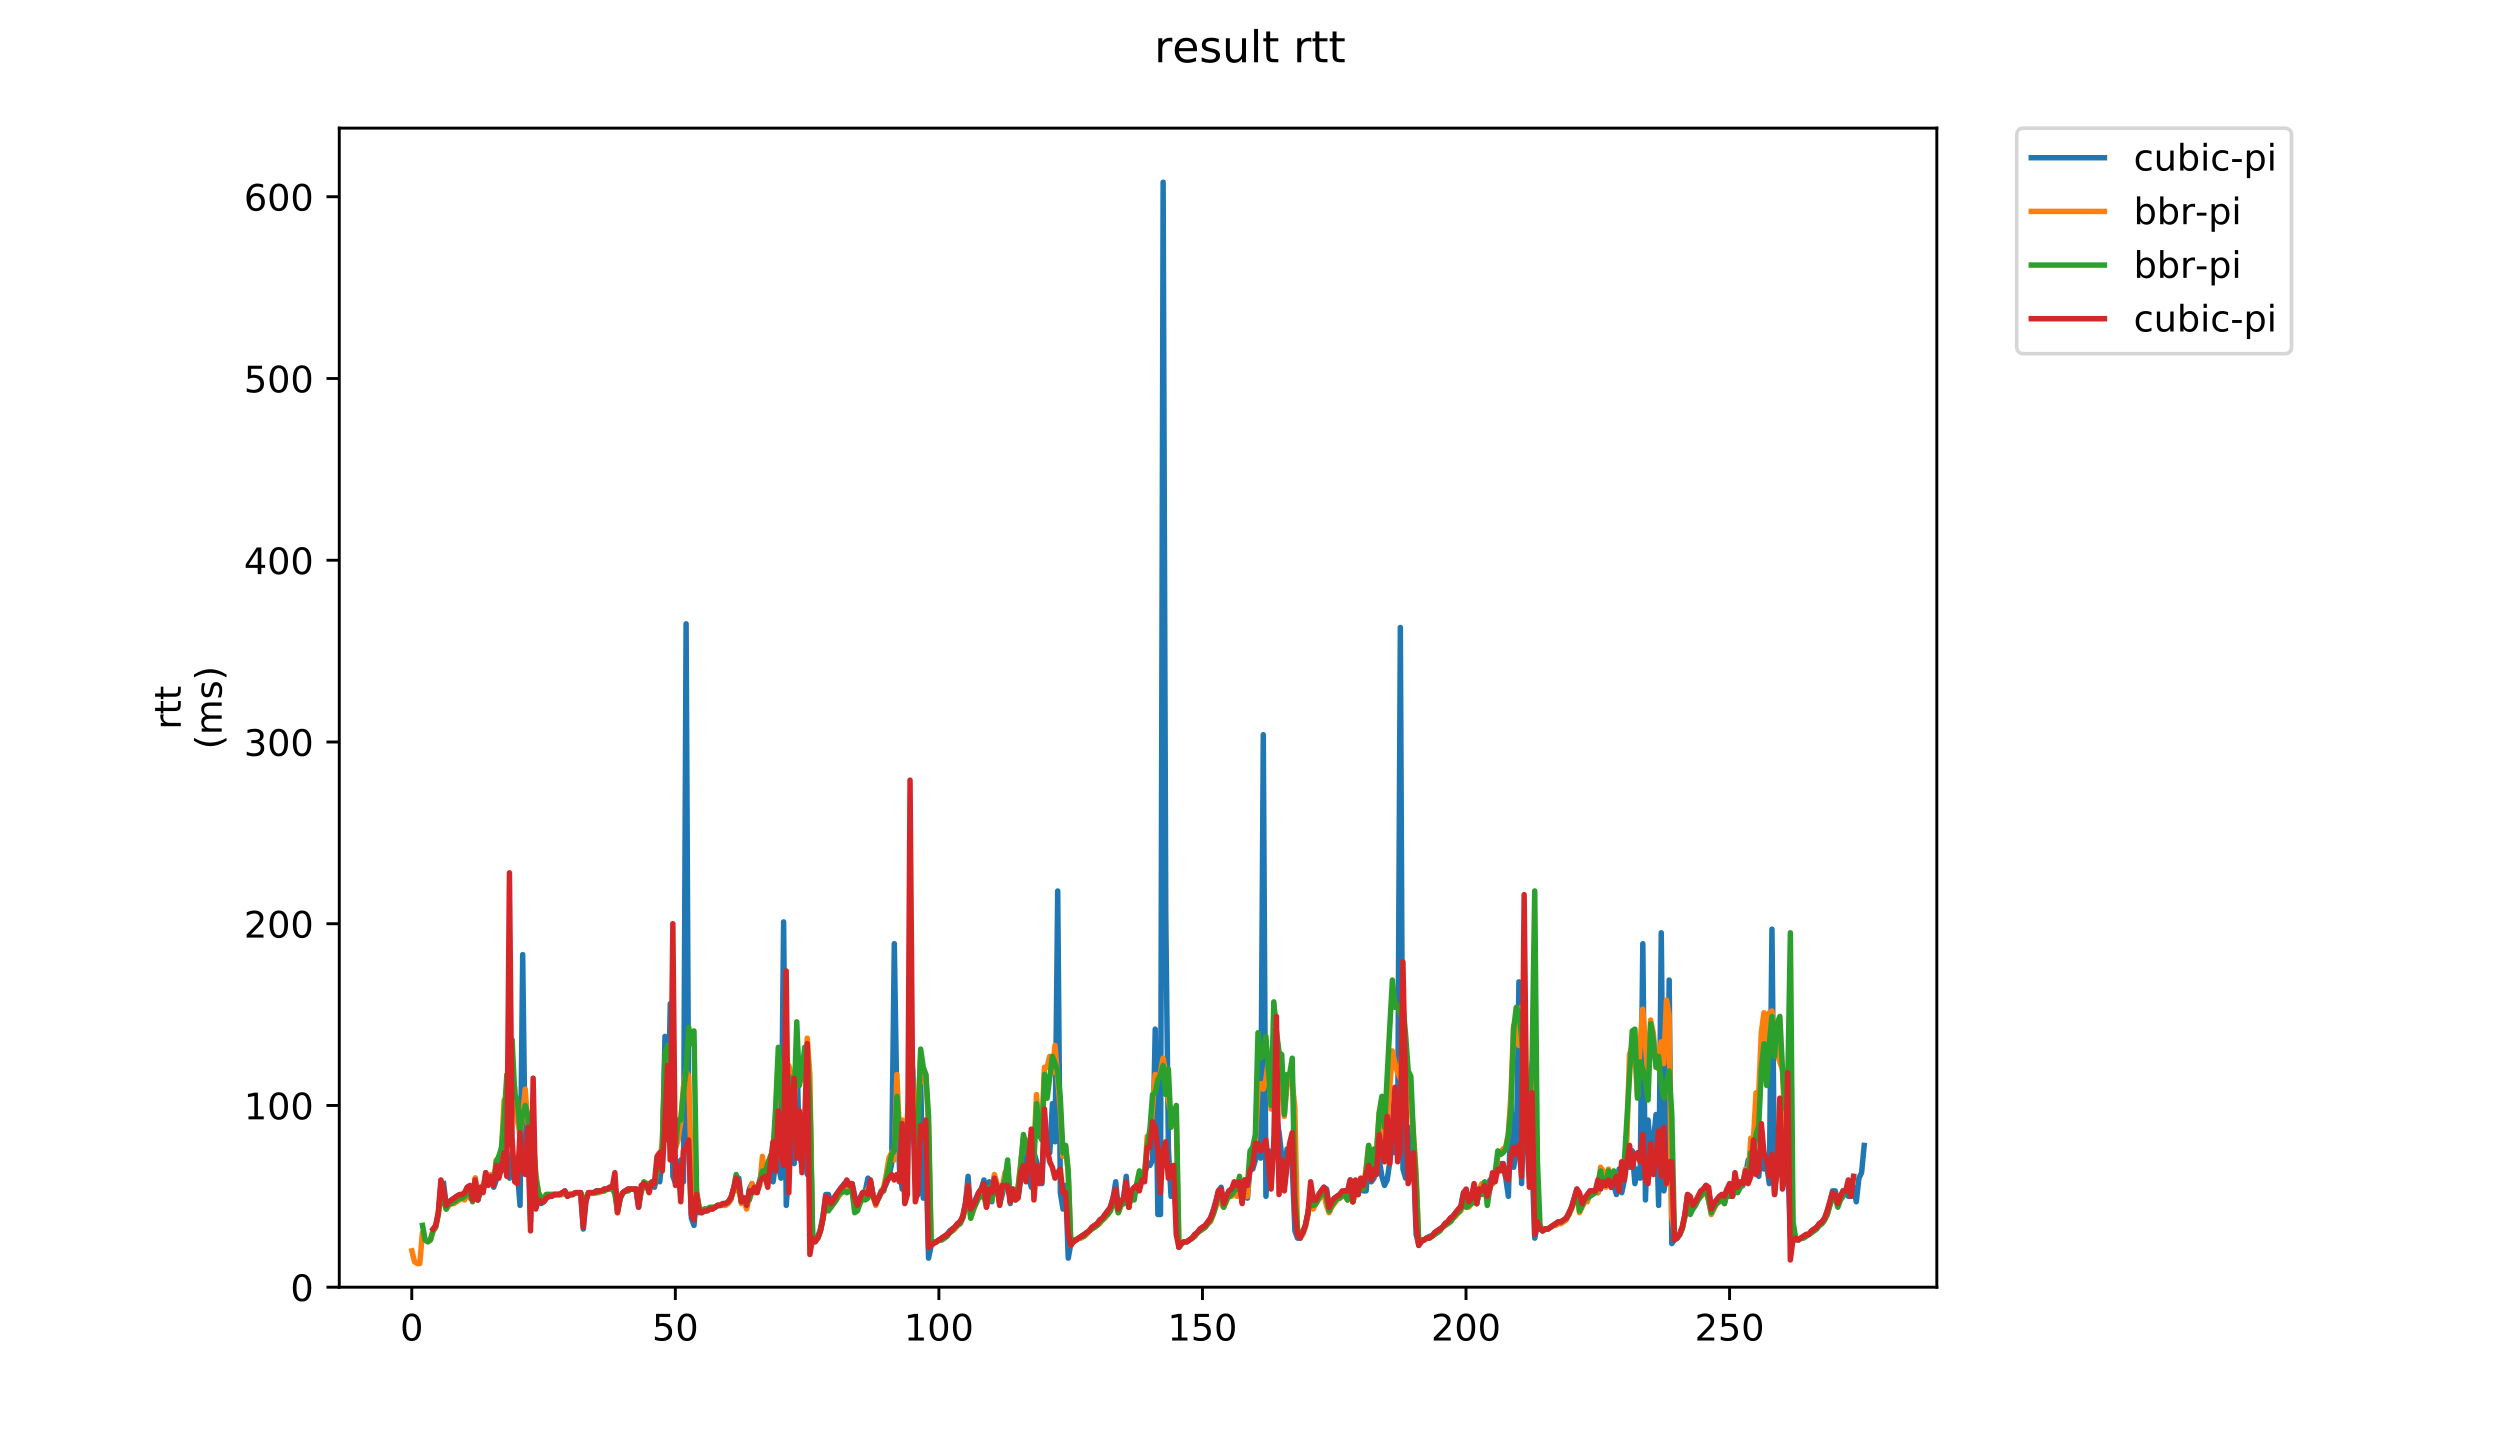 <?xml version="1.0" encoding="utf-8" standalone="no"?>
<!DOCTYPE svg PUBLIC "-//W3C//DTD SVG 1.1//EN"
  "http://www.w3.org/Graphics/SVG/1.1/DTD/svg11.dtd">
<!-- Created with matplotlib (https://matplotlib.org/) -->
<svg height="396pt" version="1.1" viewBox="0 0 684 396" width="684pt" xmlns="http://www.w3.org/2000/svg" xmlns:xlink="http://www.w3.org/1999/xlink">
 <defs>
  <style type="text/css">
*{stroke-linecap:butt;stroke-linejoin:round;}
  </style>
 </defs>
 <g id="figure_1">
  <g id="patch_1">
   <path d="M 0 396 
L 684 396 
L 684 0 
L 0 0 
z
" style="fill:#ffffff;"/>
  </g>
  <g id="axes_1">
   <g id="patch_2">
    <path d="M 92.824 352.174 
L 529.913 352.174 
L 529.913 35.062 
L 92.824 35.062 
z
" style="fill:#ffffff;"/>
   </g>
   <g id="matplotlib.axis_1">
    <g id="xtick_1">
     <g id="line2d_1">
      <defs>
       <path d="M 0 0 
L 0 3.5 
" id="ma70abae79d" style="stroke:#000000;stroke-width:0.8;"/>
      </defs>
      <g>
       <use style="stroke:#000000;stroke-width:0.8;" x="112.663" xlink:href="#ma70abae79d" y="352.174"/>
      </g>
     </g>
     <g id="text_1">
      <!-- 0 -->
      <defs>
       <path d="M 31.781 66.406 
Q 24.172 66.406 20.328 58.906 
Q 16.5 51.422 16.5 36.375 
Q 16.5 21.391 20.328 13.891 
Q 24.172 6.391 31.781 6.391 
Q 39.453 6.391 43.281 13.891 
Q 47.125 21.391 47.125 36.375 
Q 47.125 51.422 43.281 58.906 
Q 39.453 66.406 31.781 66.406 
z
M 31.781 74.219 
Q 44.047 74.219 50.516 64.516 
Q 56.984 54.828 56.984 36.375 
Q 56.984 17.969 50.516 8.266 
Q 44.047 -1.422 31.781 -1.422 
Q 19.531 -1.422 13.062 8.266 
Q 6.594 17.969 6.594 36.375 
Q 6.594 54.828 13.062 64.516 
Q 19.531 74.219 31.781 74.219 
z
" id="DejaVuSans-48"/>
      </defs>
      <g transform="translate(109.481 366.773)scale(0.1 -0.1)">
       <use xlink:href="#DejaVuSans-48"/>
      </g>
     </g>
    </g>
    <g id="xtick_2">
     <g id="line2d_2">
      <g>
       <use style="stroke:#000000;stroke-width:0.8;" x="184.773" xlink:href="#ma70abae79d" y="352.174"/>
      </g>
     </g>
     <g id="text_2">
      <!-- 50 -->
      <defs>
       <path d="M 10.797 72.906 
L 49.516 72.906 
L 49.516 64.594 
L 19.828 64.594 
L 19.828 46.734 
Q 21.969 47.469 24.109 47.828 
Q 26.266 48.188 28.422 48.188 
Q 40.625 48.188 47.75 41.5 
Q 54.891 34.812 54.891 23.391 
Q 54.891 11.625 47.562 5.094 
Q 40.234 -1.422 26.906 -1.422 
Q 22.312 -1.422 17.547 -0.641 
Q 12.797 0.141 7.719 1.703 
L 7.719 11.625 
Q 12.109 9.234 16.797 8.062 
Q 21.484 6.891 26.703 6.891 
Q 35.156 6.891 40.078 11.328 
Q 45.016 15.766 45.016 23.391 
Q 45.016 31 40.078 35.438 
Q 35.156 39.891 26.703 39.891 
Q 22.75 39.891 18.812 39.016 
Q 14.891 38.141 10.797 36.281 
z
" id="DejaVuSans-53"/>
      </defs>
      <g transform="translate(178.41 366.773)scale(0.1 -0.1)">
       <use xlink:href="#DejaVuSans-53"/>
       <use x="63.623" xlink:href="#DejaVuSans-48"/>
      </g>
     </g>
    </g>
    <g id="xtick_3">
     <g id="line2d_3">
      <g>
       <use style="stroke:#000000;stroke-width:0.8;" x="256.882" xlink:href="#ma70abae79d" y="352.174"/>
      </g>
     </g>
     <g id="text_3">
      <!-- 100 -->
      <defs>
       <path d="M 12.406 8.297 
L 28.516 8.297 
L 28.516 63.922 
L 10.984 60.406 
L 10.984 69.391 
L 28.422 72.906 
L 38.281 72.906 
L 38.281 8.297 
L 54.391 8.297 
L 54.391 0 
L 12.406 0 
z
" id="DejaVuSans-49"/>
      </defs>
      <g transform="translate(247.339 366.773)scale(0.1 -0.1)">
       <use xlink:href="#DejaVuSans-49"/>
       <use x="63.623" xlink:href="#DejaVuSans-48"/>
       <use x="127.246" xlink:href="#DejaVuSans-48"/>
      </g>
     </g>
    </g>
    <g id="xtick_4">
     <g id="line2d_4">
      <g>
       <use style="stroke:#000000;stroke-width:0.8;" x="328.992" xlink:href="#ma70abae79d" y="352.174"/>
      </g>
     </g>
     <g id="text_4">
      <!-- 150 -->
      <g transform="translate(319.448 366.773)scale(0.1 -0.1)">
       <use xlink:href="#DejaVuSans-49"/>
       <use x="63.623" xlink:href="#DejaVuSans-53"/>
       <use x="127.246" xlink:href="#DejaVuSans-48"/>
      </g>
     </g>
    </g>
    <g id="xtick_5">
     <g id="line2d_5">
      <g>
       <use style="stroke:#000000;stroke-width:0.8;" x="401.102" xlink:href="#ma70abae79d" y="352.174"/>
      </g>
     </g>
     <g id="text_5">
      <!-- 200 -->
      <defs>
       <path d="M 19.188 8.297 
L 53.609 8.297 
L 53.609 0 
L 7.328 0 
L 7.328 8.297 
Q 12.938 14.109 22.625 23.891 
Q 32.328 33.688 34.812 36.531 
Q 39.547 41.844 41.422 45.531 
Q 43.312 49.219 43.312 52.781 
Q 43.312 58.594 39.234 62.25 
Q 35.156 65.922 28.609 65.922 
Q 23.969 65.922 18.812 64.312 
Q 13.672 62.703 7.812 59.422 
L 7.812 69.391 
Q 13.766 71.781 18.938 73 
Q 24.125 74.219 28.422 74.219 
Q 39.75 74.219 46.484 68.547 
Q 53.219 62.891 53.219 53.422 
Q 53.219 48.922 51.531 44.891 
Q 49.859 40.875 45.406 35.406 
Q 44.188 33.984 37.641 27.219 
Q 31.109 20.453 19.188 8.297 
z
" id="DejaVuSans-50"/>
      </defs>
      <g transform="translate(391.558 366.773)scale(0.1 -0.1)">
       <use xlink:href="#DejaVuSans-50"/>
       <use x="63.623" xlink:href="#DejaVuSans-48"/>
       <use x="127.246" xlink:href="#DejaVuSans-48"/>
      </g>
     </g>
    </g>
    <g id="xtick_6">
     <g id="line2d_6">
      <g>
       <use style="stroke:#000000;stroke-width:0.8;" x="473.212" xlink:href="#ma70abae79d" y="352.174"/>
      </g>
     </g>
     <g id="text_6">
      <!-- 250 -->
      <g transform="translate(463.668 366.773)scale(0.1 -0.1)">
       <use xlink:href="#DejaVuSans-50"/>
       <use x="63.623" xlink:href="#DejaVuSans-53"/>
       <use x="127.246" xlink:href="#DejaVuSans-48"/>
      </g>
     </g>
    </g>
   </g>
   <g id="matplotlib.axis_2">
    <g id="ytick_1">
     <g id="line2d_7">
      <defs>
       <path d="M 0 0 
L -3.5 0 
" id="mdcaf773e29" style="stroke:#000000;stroke-width:0.8;"/>
      </defs>
      <g>
       <use style="stroke:#000000;stroke-width:0.8;" x="92.824" xlink:href="#mdcaf773e29" y="352.174"/>
      </g>
     </g>
     <g id="text_7">
      <!-- 0 -->
      <g transform="translate(79.461 355.973)scale(0.1 -0.1)">
       <use xlink:href="#DejaVuSans-48"/>
      </g>
     </g>
    </g>
    <g id="ytick_2">
     <g id="line2d_8">
      <g>
       <use style="stroke:#000000;stroke-width:0.8;" x="92.824" xlink:href="#mdcaf773e29" y="302.451"/>
      </g>
     </g>
     <g id="text_8">
      <!-- 100 -->
      <g transform="translate(66.736 306.25)scale(0.1 -0.1)">
       <use xlink:href="#DejaVuSans-49"/>
       <use x="63.623" xlink:href="#DejaVuSans-48"/>
       <use x="127.246" xlink:href="#DejaVuSans-48"/>
      </g>
     </g>
    </g>
    <g id="ytick_3">
     <g id="line2d_9">
      <g>
       <use style="stroke:#000000;stroke-width:0.8;" x="92.824" xlink:href="#mdcaf773e29" y="252.727"/>
      </g>
     </g>
     <g id="text_9">
      <!-- 200 -->
      <g transform="translate(66.736 256.526)scale(0.1 -0.1)">
       <use xlink:href="#DejaVuSans-50"/>
       <use x="63.623" xlink:href="#DejaVuSans-48"/>
       <use x="127.246" xlink:href="#DejaVuSans-48"/>
      </g>
     </g>
    </g>
    <g id="ytick_4">
     <g id="line2d_10">
      <g>
       <use style="stroke:#000000;stroke-width:0.8;" x="92.824" xlink:href="#mdcaf773e29" y="203.004"/>
      </g>
     </g>
     <g id="text_10">
      <!-- 300 -->
      <defs>
       <path d="M 40.578 39.312 
Q 47.656 37.797 51.625 33 
Q 55.609 28.219 55.609 21.188 
Q 55.609 10.406 48.188 4.484 
Q 40.766 -1.422 27.094 -1.422 
Q 22.516 -1.422 17.656 -0.516 
Q 12.797 0.391 7.625 2.203 
L 7.625 11.719 
Q 11.719 9.328 16.594 8.109 
Q 21.484 6.891 26.812 6.891 
Q 36.078 6.891 40.938 10.547 
Q 45.797 14.203 45.797 21.188 
Q 45.797 27.641 41.281 31.266 
Q 36.766 34.906 28.719 34.906 
L 20.219 34.906 
L 20.219 43.016 
L 29.109 43.016 
Q 36.375 43.016 40.234 45.922 
Q 44.094 48.828 44.094 54.297 
Q 44.094 59.906 40.109 62.906 
Q 36.141 65.922 28.719 65.922 
Q 24.656 65.922 20.016 65.031 
Q 15.375 64.156 9.812 62.312 
L 9.812 71.094 
Q 15.438 72.656 20.344 73.438 
Q 25.25 74.219 29.594 74.219 
Q 40.828 74.219 47.359 69.109 
Q 53.906 64.016 53.906 55.328 
Q 53.906 49.266 50.438 45.094 
Q 46.969 40.922 40.578 39.312 
z
" id="DejaVuSans-51"/>
      </defs>
      <g transform="translate(66.736 206.803)scale(0.1 -0.1)">
       <use xlink:href="#DejaVuSans-51"/>
       <use x="63.623" xlink:href="#DejaVuSans-48"/>
       <use x="127.246" xlink:href="#DejaVuSans-48"/>
      </g>
     </g>
    </g>
    <g id="ytick_5">
     <g id="line2d_11">
      <g>
       <use style="stroke:#000000;stroke-width:0.8;" x="92.824" xlink:href="#mdcaf773e29" y="153.28"/>
      </g>
     </g>
     <g id="text_11">
      <!-- 400 -->
      <defs>
       <path d="M 37.797 64.312 
L 12.891 25.391 
L 37.797 25.391 
z
M 35.203 72.906 
L 47.609 72.906 
L 47.609 25.391 
L 58.016 25.391 
L 58.016 17.188 
L 47.609 17.188 
L 47.609 0 
L 37.797 0 
L 37.797 17.188 
L 4.891 17.188 
L 4.891 26.703 
z
" id="DejaVuSans-52"/>
      </defs>
      <g transform="translate(66.736 157.079)scale(0.1 -0.1)">
       <use xlink:href="#DejaVuSans-52"/>
       <use x="63.623" xlink:href="#DejaVuSans-48"/>
       <use x="127.246" xlink:href="#DejaVuSans-48"/>
      </g>
     </g>
    </g>
    <g id="ytick_6">
     <g id="line2d_12">
      <g>
       <use style="stroke:#000000;stroke-width:0.8;" x="92.824" xlink:href="#mdcaf773e29" y="103.557"/>
      </g>
     </g>
     <g id="text_12">
      <!-- 500 -->
      <g transform="translate(66.736 107.356)scale(0.1 -0.1)">
       <use xlink:href="#DejaVuSans-53"/>
       <use x="63.623" xlink:href="#DejaVuSans-48"/>
       <use x="127.246" xlink:href="#DejaVuSans-48"/>
      </g>
     </g>
    </g>
    <g id="ytick_7">
     <g id="line2d_13">
      <g>
       <use style="stroke:#000000;stroke-width:0.8;" x="92.824" xlink:href="#mdcaf773e29" y="53.833"/>
      </g>
     </g>
     <g id="text_13">
      <!-- 600 -->
      <defs>
       <path d="M 33.016 40.375 
Q 26.375 40.375 22.484 35.828 
Q 18.609 31.297 18.609 23.391 
Q 18.609 15.531 22.484 10.953 
Q 26.375 6.391 33.016 6.391 
Q 39.656 6.391 43.531 10.953 
Q 47.406 15.531 47.406 23.391 
Q 47.406 31.297 43.531 35.828 
Q 39.656 40.375 33.016 40.375 
z
M 52.594 71.297 
L 52.594 62.312 
Q 48.875 64.062 45.094 64.984 
Q 41.312 65.922 37.594 65.922 
Q 27.828 65.922 22.672 59.328 
Q 17.531 52.734 16.797 39.406 
Q 19.672 43.656 24.016 45.922 
Q 28.375 48.188 33.594 48.188 
Q 44.578 48.188 50.953 41.516 
Q 57.328 34.859 57.328 23.391 
Q 57.328 12.156 50.688 5.359 
Q 44.047 -1.422 33.016 -1.422 
Q 20.359 -1.422 13.672 8.266 
Q 6.984 17.969 6.984 36.375 
Q 6.984 53.656 15.188 63.938 
Q 23.391 74.219 37.203 74.219 
Q 40.922 74.219 44.703 73.484 
Q 48.484 72.75 52.594 71.297 
z
" id="DejaVuSans-54"/>
      </defs>
      <g transform="translate(66.736 57.632)scale(0.1 -0.1)">
       <use xlink:href="#DejaVuSans-54"/>
       <use x="63.623" xlink:href="#DejaVuSans-48"/>
       <use x="127.246" xlink:href="#DejaVuSans-48"/>
      </g>
     </g>
    </g>
    <g id="text_14">
     <!-- rtt -->
     <defs>
      <path d="M 41.109 46.297 
Q 39.594 47.172 37.812 47.578 
Q 36.031 48 33.891 48 
Q 26.266 48 22.188 43.047 
Q 18.109 38.094 18.109 28.812 
L 18.109 0 
L 9.078 0 
L 9.078 54.688 
L 18.109 54.688 
L 18.109 46.188 
Q 20.953 51.172 25.484 53.578 
Q 30.031 56 36.531 56 
Q 37.453 56 38.578 55.875 
Q 39.703 55.766 41.062 55.516 
z
" id="DejaVuSans-114"/>
      <path d="M 18.312 70.219 
L 18.312 54.688 
L 36.812 54.688 
L 36.812 47.703 
L 18.312 47.703 
L 18.312 18.016 
Q 18.312 11.328 20.141 9.422 
Q 21.969 7.516 27.594 7.516 
L 36.812 7.516 
L 36.812 0 
L 27.594 0 
Q 17.188 0 13.234 3.875 
Q 9.281 7.766 9.281 18.016 
L 9.281 47.703 
L 2.688 47.703 
L 2.688 54.688 
L 9.281 54.688 
L 9.281 70.219 
z
" id="DejaVuSans-116"/>
     </defs>
     <g transform="translate(49.459 199.594)rotate(-90)scale(0.1 -0.1)">
      <use xlink:href="#DejaVuSans-114"/>
      <use x="41.113" xlink:href="#DejaVuSans-116"/>
      <use x="80.322" xlink:href="#DejaVuSans-116"/>
     </g>
     <!-- (ms) -->
     <defs>
      <path d="M 31 75.875 
Q 24.469 64.656 21.281 53.656 
Q 18.109 42.672 18.109 31.391 
Q 18.109 20.125 21.312 9.062 
Q 24.516 -2 31 -13.188 
L 23.188 -13.188 
Q 15.875 -1.703 12.234 9.375 
Q 8.594 20.453 8.594 31.391 
Q 8.594 42.281 12.203 53.312 
Q 15.828 64.359 23.188 75.875 
z
" id="DejaVuSans-40"/>
      <path d="M 52 44.188 
Q 55.375 50.25 60.062 53.125 
Q 64.75 56 71.094 56 
Q 79.641 56 84.281 50.016 
Q 88.922 44.047 88.922 33.016 
L 88.922 0 
L 79.891 0 
L 79.891 32.719 
Q 79.891 40.578 77.094 44.375 
Q 74.312 48.188 68.609 48.188 
Q 61.625 48.188 57.562 43.547 
Q 53.516 38.922 53.516 30.906 
L 53.516 0 
L 44.484 0 
L 44.484 32.719 
Q 44.484 40.625 41.703 44.406 
Q 38.922 48.188 33.109 48.188 
Q 26.219 48.188 22.156 43.531 
Q 18.109 38.875 18.109 30.906 
L 18.109 0 
L 9.078 0 
L 9.078 54.688 
L 18.109 54.688 
L 18.109 46.188 
Q 21.188 51.219 25.484 53.609 
Q 29.781 56 35.688 56 
Q 41.656 56 45.828 52.969 
Q 50 49.953 52 44.188 
z
" id="DejaVuSans-109"/>
      <path d="M 44.281 53.078 
L 44.281 44.578 
Q 40.484 46.531 36.375 47.5 
Q 32.281 48.484 27.875 48.484 
Q 21.188 48.484 17.844 46.438 
Q 14.5 44.391 14.5 40.281 
Q 14.5 37.156 16.891 35.375 
Q 19.281 33.594 26.516 31.984 
L 29.594 31.297 
Q 39.156 29.25 43.188 25.516 
Q 47.219 21.781 47.219 15.094 
Q 47.219 7.469 41.188 3.016 
Q 35.156 -1.422 24.609 -1.422 
Q 20.219 -1.422 15.453 -0.562 
Q 10.688 0.297 5.422 2 
L 5.422 11.281 
Q 10.406 8.688 15.234 7.391 
Q 20.062 6.109 24.812 6.109 
Q 31.156 6.109 34.562 8.281 
Q 37.984 10.453 37.984 14.406 
Q 37.984 18.062 35.516 20.016 
Q 33.062 21.969 24.703 23.781 
L 21.578 24.516 
Q 13.234 26.266 9.516 29.906 
Q 5.812 33.547 5.812 39.891 
Q 5.812 47.609 11.281 51.797 
Q 16.75 56 26.812 56 
Q 31.781 56 36.172 55.266 
Q 40.578 54.547 44.281 53.078 
z
" id="DejaVuSans-115"/>
      <path d="M 8.016 75.875 
L 15.828 75.875 
Q 23.141 64.359 26.781 53.312 
Q 30.422 42.281 30.422 31.391 
Q 30.422 20.453 26.781 9.375 
Q 23.141 -1.703 15.828 -13.188 
L 8.016 -13.188 
Q 14.5 -2 17.703 9.062 
Q 20.906 20.125 20.906 31.391 
Q 20.906 42.672 17.703 53.656 
Q 14.5 64.656 8.016 75.875 
z
" id="DejaVuSans-41"/>
     </defs>
     <g transform="translate(60.657 204.995)rotate(-90)scale(0.1 -0.1)">
      <use xlink:href="#DejaVuSans-40"/>
      <use x="39.014" xlink:href="#DejaVuSans-109"/>
      <use x="136.426" xlink:href="#DejaVuSans-115"/>
      <use x="188.525" xlink:href="#DejaVuSans-41"/>
     </g>
    </g>
   </g>
   <g id="line2d_14">
    <path clip-path="url(#p0487a60937)" d="M 121.374 323.832 
L 122.095 329.799 
L 122.816 329.301 
L 123.537 328.307 
L 124.979 327.312 
L 125.7 327.312 
L 127.142 326.318 
L 127.863 324.826 
L 128.585 325.323 
L 129.306 327.81 
L 130.027 322.34 
L 130.748 328.307 
L 131.469 324.826 
L 132.19 325.821 
L 132.911 320.848 
L 133.632 322.837 
L 134.353 321.843 
L 135.074 324.826 
L 135.796 322.837 
L 136.517 316.373 
L 137.238 320.351 
L 137.959 312.395 
L 138.68 319.854 
L 139.401 322.34 
L 140.122 315.379 
L 140.843 319.854 
L 141.564 320.848 
L 142.285 329.799 
L 143.007 261.18 
L 143.728 318.859 
L 144.449 312.893 
L 145.17 334.274 
L 145.891 310.904 
L 146.612 330.296 
L 147.333 328.307 
L 148.054 329.301 
L 148.775 328.804 
L 149.496 327.81 
L 150.218 327.312 
L 150.939 327.312 
L 151.66 326.815 
L 153.823 326.815 
L 154.544 325.821 
L 155.265 327.312 
L 155.986 326.815 
L 156.707 326.815 
L 157.428 326.318 
L 158.871 326.318 
L 159.592 336.263 
L 160.313 328.307 
L 161.034 326.318 
L 162.476 326.318 
L 163.197 325.821 
L 164.639 325.821 
L 165.361 325.323 
L 166.082 325.323 
L 166.803 324.826 
L 167.524 324.826 
L 168.245 323.832 
L 168.966 331.29 
L 169.687 327.81 
L 170.408 326.318 
L 171.85 325.323 
L 174.014 325.323 
L 174.735 330.296 
L 175.456 325.821 
L 176.177 323.832 
L 176.898 324.329 
L 177.619 324.329 
L 178.34 323.832 
L 179.061 324.826 
L 179.783 321.843 
L 180.504 323.335 
L 181.225 316.373 
L 181.946 283.556 
L 182.667 311.898 
L 183.388 274.605 
L 184.109 321.843 
L 184.83 323.832 
L 185.551 320.848 
L 186.272 317.368 
L 186.994 323.335 
L 187.715 170.683 
L 188.436 311.401 
L 189.157 333.279 
L 189.878 335.268 
L 190.599 327.312 
L 191.32 331.788 
L 192.041 331.788 
L 192.762 331.29 
L 193.483 331.29 
L 194.204 330.793 
L 194.926 330.793 
L 196.368 329.799 
L 197.089 329.799 
L 197.81 329.301 
L 198.531 329.301 
L 199.252 328.804 
L 199.973 327.81 
L 200.694 325.323 
L 201.415 325.323 
L 202.137 322.34 
L 202.858 328.804 
L 203.579 327.81 
L 204.3 329.799 
L 205.021 325.323 
L 205.742 323.832 
L 206.463 325.821 
L 207.184 325.323 
L 207.905 323.335 
L 208.626 321.843 
L 209.348 320.848 
L 210.069 322.837 
L 210.79 320.848 
L 211.511 323.335 
L 212.232 317.865 
L 212.953 318.859 
L 213.674 322.34 
L 214.395 252.23 
L 215.116 329.799 
L 215.837 319.357 
L 216.559 311.898 
L 217.28 318.362 
L 218.001 287.036 
L 218.722 315.876 
L 219.443 318.859 
L 220.164 307.92 
L 220.885 321.346 
L 221.606 300.462 
L 222.327 338.749 
L 223.048 339.743 
L 223.769 338.252 
L 224.491 336.263 
L 225.212 332.285 
L 225.933 326.815 
L 226.654 326.815 
L 227.375 329.301 
L 228.096 327.81 
L 230.98 323.832 
L 231.702 324.826 
L 232.423 323.832 
L 233.144 323.832 
L 233.865 327.312 
L 234.586 329.301 
L 236.028 326.318 
L 236.749 325.821 
L 237.47 322.34 
L 238.191 323.335 
L 238.913 327.312 
L 239.634 327.81 
L 240.355 327.81 
L 241.076 325.821 
L 241.797 325.323 
L 242.518 323.832 
L 243.239 321.843 
L 243.96 318.362 
L 244.681 258.197 
L 245.402 303.445 
L 246.124 319.854 
L 246.845 325.323 
L 247.566 323.832 
L 248.287 321.346 
L 249.008 288.528 
L 249.729 292.506 
L 250.45 320.848 
L 251.171 326.815 
L 251.892 295.987 
L 252.613 327.81 
L 253.334 316.373 
L 254.056 344.218 
L 254.777 340.738 
L 255.498 339.743 
L 256.219 339.743 
L 259.103 337.754 
L 259.824 336.76 
L 261.267 335.765 
L 261.988 334.771 
L 262.709 334.274 
L 263.43 332.782 
L 264.151 329.301 
L 264.872 321.843 
L 265.593 332.285 
L 266.314 329.799 
L 267.035 327.81 
L 267.756 326.318 
L 268.478 325.323 
L 269.199 322.837 
L 269.92 329.799 
L 270.641 323.335 
L 271.362 328.804 
L 272.083 321.843 
L 272.804 324.826 
L 273.525 329.301 
L 274.246 326.815 
L 275.689 318.859 
L 276.41 329.301 
L 277.131 325.821 
L 277.852 328.307 
L 278.573 327.312 
L 279.294 322.837 
L 280.015 313.887 
L 280.736 314.882 
L 281.457 322.34 
L 282.178 324.826 
L 282.899 315.379 
L 283.621 317.865 
L 285.063 323.832 
L 285.784 307.423 
L 286.505 314.882 
L 287.226 315.379 
L 287.947 301.953 
L 288.668 312.395 
L 289.389 243.777 
L 290.11 326.318 
L 290.832 330.793 
L 291.553 324.329 
L 292.274 344.218 
L 292.995 340.241 
L 298.043 336.76 
L 298.764 335.765 
L 300.206 334.771 
L 300.927 333.776 
L 301.648 333.279 
L 303.811 330.296 
L 304.532 327.81 
L 305.254 323.335 
L 305.975 330.793 
L 306.696 328.804 
L 307.417 327.81 
L 308.138 321.843 
L 308.859 330.296 
L 309.58 325.821 
L 310.301 326.318 
L 311.022 325.821 
L 311.743 321.346 
L 312.465 322.34 
L 313.186 320.848 
L 313.907 318.859 
L 314.628 318.859 
L 315.349 317.368 
L 316.07 281.567 
L 316.791 332.285 
L 317.512 332.285 
L 318.233 49.855 
L 318.954 250.241 
L 319.675 314.384 
L 320.397 327.312 
L 321.118 323.335 
L 322.56 341.235 
L 323.281 340.241 
L 324.002 339.743 
L 324.723 339.743 
L 326.165 338.749 
L 326.886 337.754 
L 327.608 337.257 
L 328.329 336.263 
L 329.771 335.268 
L 331.213 333.279 
L 331.934 331.29 
L 332.655 328.804 
L 333.376 325.821 
L 334.097 324.826 
L 334.819 329.301 
L 335.54 327.312 
L 336.261 325.821 
L 336.982 325.323 
L 337.703 325.821 
L 338.424 324.329 
L 339.145 323.832 
L 339.866 328.804 
L 340.587 322.837 
L 341.308 327.81 
L 342.03 318.859 
L 342.751 319.854 
L 343.472 317.368 
L 344.193 311.401 
L 344.914 316.87 
L 345.635 201.015 
L 346.356 327.312 
L 347.077 314.882 
L 347.798 322.34 
L 348.519 312.893 
L 349.24 305.931 
L 349.962 309.909 
L 351.404 322.837 
L 352.125 314.384 
L 352.846 314.384 
L 353.567 319.357 
L 354.288 336.76 
L 355.009 338.749 
L 355.73 338.749 
L 356.451 337.257 
L 357.173 335.268 
L 357.894 331.788 
L 358.615 326.815 
L 359.336 329.799 
L 360.057 328.307 
L 360.778 327.312 
L 361.499 325.821 
L 362.22 324.826 
L 362.941 325.323 
L 363.662 330.296 
L 364.384 328.804 
L 365.105 327.81 
L 367.989 325.821 
L 368.71 326.318 
L 369.431 322.837 
L 370.152 328.804 
L 370.873 324.826 
L 371.595 326.815 
L 372.316 323.335 
L 373.037 325.821 
L 373.758 325.821 
L 374.479 317.865 
L 375.2 323.335 
L 375.921 322.34 
L 376.642 317.865 
L 377.363 317.368 
L 378.084 321.843 
L 378.805 324.329 
L 379.527 322.837 
L 380.248 317.865 
L 380.969 311.898 
L 381.69 315.379 
L 382.411 307.92 
L 383.132 171.678 
L 383.853 319.854 
L 384.574 322.34 
L 385.295 320.351 
L 386.016 308.417 
L 386.738 317.368 
L 387.459 337.754 
L 388.18 340.738 
L 388.901 339.246 
L 389.622 339.246 
L 391.064 338.252 
L 391.785 338.252 
L 392.506 337.257 
L 394.67 335.765 
L 395.391 334.771 
L 396.112 334.274 
L 396.833 333.279 
L 397.554 332.782 
L 398.275 331.788 
L 398.996 331.29 
L 399.717 329.799 
L 400.438 326.318 
L 401.16 325.821 
L 401.881 328.804 
L 402.602 327.81 
L 403.323 324.329 
L 404.044 329.301 
L 404.765 325.323 
L 405.486 326.318 
L 406.207 325.821 
L 406.928 327.81 
L 407.649 322.837 
L 408.371 323.832 
L 409.092 320.848 
L 409.813 318.362 
L 411.255 318.362 
L 411.976 322.34 
L 412.697 327.312 
L 413.418 302.451 
L 414.139 319.357 
L 414.86 314.882 
L 415.581 268.639 
L 416.303 323.832 
L 417.024 301.456 
L 418.466 314.384 
L 419.187 318.362 
L 419.908 338.749 
L 420.629 335.268 
L 421.35 336.263 
L 422.071 336.76 
L 422.792 336.263 
L 423.514 336.263 
L 426.398 334.274 
L 427.119 334.274 
L 428.561 333.279 
L 430.003 330.296 
L 431.446 325.323 
L 432.167 329.301 
L 432.888 329.301 
L 433.609 327.81 
L 435.051 325.821 
L 435.772 326.318 
L 436.493 325.821 
L 437.214 326.318 
L 437.936 323.335 
L 438.657 324.329 
L 439.378 324.329 
L 440.099 323.335 
L 440.82 324.826 
L 441.541 324.329 
L 442.262 326.815 
L 442.983 319.854 
L 443.704 326.318 
L 444.425 322.837 
L 445.146 315.379 
L 445.868 319.357 
L 446.589 314.882 
L 447.31 323.832 
L 448.031 319.854 
L 448.752 322.34 
L 449.473 258.197 
L 450.194 328.307 
L 450.915 306.429 
L 451.636 315.379 
L 452.357 312.893 
L 453.079 304.937 
L 453.8 329.799 
L 454.521 255.213 
L 455.242 325.821 
L 455.963 321.346 
L 456.684 268.141 
L 457.405 340.241 
L 458.126 339.246 
L 458.847 338.749 
L 459.568 337.754 
L 460.29 335.765 
L 461.011 332.285 
L 461.732 326.815 
L 462.453 329.799 
L 463.174 330.296 
L 464.616 327.312 
L 466.779 324.329 
L 467.501 325.821 
L 468.222 330.793 
L 468.943 329.301 
L 469.664 328.307 
L 470.385 327.81 
L 471.106 326.815 
L 471.827 327.312 
L 472.548 325.323 
L 473.269 324.826 
L 473.99 327.312 
L 474.711 325.821 
L 475.433 325.821 
L 476.154 324.826 
L 476.875 324.329 
L 477.596 321.346 
L 478.317 317.368 
L 479.038 316.373 
L 479.759 319.854 
L 480.48 317.865 
L 481.201 321.843 
L 481.922 312.395 
L 482.644 319.854 
L 483.365 318.859 
L 484.086 323.832 
L 484.807 254.219 
L 485.528 326.815 
L 486.249 314.882 
L 486.97 308.417 
L 487.691 316.87 
L 488.412 323.832 
L 489.133 317.368 
L 489.855 338.749 
L 490.576 338.252 
L 491.297 339.246 
L 492.018 339.246 
L 494.181 337.754 
L 494.902 337.754 
L 495.623 336.76 
L 497.066 335.765 
L 497.787 334.771 
L 498.508 334.274 
L 499.229 333.279 
L 499.95 331.29 
L 500.671 328.804 
L 501.392 325.821 
L 502.113 325.821 
L 502.834 328.804 
L 504.277 325.821 
L 504.998 325.821 
L 505.719 327.312 
L 506.44 327.312 
L 507.161 324.826 
L 507.882 328.804 
L 508.603 322.34 
L 509.324 320.848 
L 510.045 313.39 
L 510.045 313.39 
" style="fill:none;stroke:#1f77b4;stroke-linecap:square;stroke-width:1.5;"/>
   </g>
   <g id="line2d_15">
    <path clip-path="url(#p0487a60937)" d="M 112.692 342.229 
L 113.413 345.213 
L 114.134 345.71 
L 114.855 345.71 
L 115.576 337.257 
L 116.297 339.246 
L 117.018 339.743 
L 117.739 339.246 
L 118.46 336.76 
L 119.181 335.765 
L 119.903 332.285 
L 120.624 325.323 
L 121.345 327.312 
L 122.066 330.793 
L 122.787 329.799 
L 123.508 329.301 
L 124.229 329.301 
L 126.392 327.81 
L 127.114 328.307 
L 127.835 325.323 
L 128.556 327.81 
L 129.277 327.81 
L 129.998 322.34 
L 130.719 328.307 
L 131.44 325.821 
L 132.161 324.329 
L 132.882 321.843 
L 133.603 323.832 
L 134.325 321.346 
L 135.046 323.832 
L 135.767 317.368 
L 136.488 316.87 
L 137.209 314.882 
L 137.93 300.959 
L 138.651 302.948 
L 139.372 297.478 
L 140.093 294.495 
L 140.814 297.478 
L 141.536 306.429 
L 142.257 310.406 
L 142.978 305.434 
L 143.699 297.976 
L 144.42 307.92 
L 145.141 319.854 
L 145.862 311.401 
L 146.583 321.346 
L 147.304 326.318 
L 148.025 327.81 
L 148.746 327.81 
L 149.468 326.815 
L 153.794 326.815 
L 154.515 326.318 
L 155.236 326.815 
L 156.679 326.815 
L 157.4 326.318 
L 158.842 326.318 
L 159.563 330.793 
L 160.284 327.81 
L 161.005 326.318 
L 163.89 326.318 
L 164.611 325.821 
L 165.332 325.821 
L 166.053 325.323 
L 166.774 325.323 
L 167.495 324.826 
L 168.216 323.832 
L 168.937 331.788 
L 169.658 327.81 
L 170.379 326.318 
L 171.101 325.821 
L 171.822 325.821 
L 172.543 325.323 
L 173.985 325.323 
L 174.706 328.307 
L 175.427 326.318 
L 176.148 323.832 
L 176.869 324.329 
L 177.59 323.832 
L 179.033 323.832 
L 179.754 320.351 
L 180.475 318.362 
L 181.196 312.395 
L 181.917 292.009 
L 182.638 287.036 
L 183.359 299.964 
L 184.08 308.417 
L 184.801 314.384 
L 185.522 311.898 
L 186.244 306.926 
L 186.965 297.478 
L 187.686 293.003 
L 188.407 294.495 
L 189.128 319.357 
L 189.849 333.279 
L 190.57 325.821 
L 191.291 330.296 
L 192.012 331.29 
L 192.733 330.793 
L 194.897 330.793 
L 196.339 329.799 
L 198.502 329.799 
L 199.223 329.301 
L 199.944 328.307 
L 200.666 325.821 
L 201.387 325.821 
L 202.108 324.826 
L 202.829 329.301 
L 203.55 328.307 
L 204.271 330.793 
L 205.713 323.832 
L 206.434 326.318 
L 207.155 325.821 
L 207.876 324.329 
L 208.598 316.373 
L 209.319 321.843 
L 210.04 318.362 
L 210.761 316.87 
L 211.482 314.384 
L 212.203 306.926 
L 212.924 289.523 
L 213.645 292.009 
L 214.366 296.484 
L 215.087 296.981 
L 215.809 291.511 
L 216.53 293.998 
L 217.251 304.44 
L 217.972 286.042 
L 218.693 294.992 
L 219.414 293.003 
L 220.135 295.489 
L 220.856 284.053 
L 221.577 293.998 
L 222.298 338.252 
L 223.02 339.246 
L 223.741 338.749 
L 224.462 336.76 
L 225.183 333.279 
L 225.904 327.81 
L 226.625 328.804 
L 227.346 330.296 
L 230.952 325.323 
L 231.673 325.821 
L 233.115 324.826 
L 233.836 330.793 
L 234.557 330.793 
L 235.278 328.804 
L 235.999 327.81 
L 236.72 327.312 
L 237.441 325.323 
L 238.163 323.832 
L 238.884 327.312 
L 239.605 329.799 
L 240.326 327.81 
L 241.768 324.826 
L 242.489 321.346 
L 243.21 316.87 
L 243.931 315.379 
L 244.652 317.368 
L 245.374 293.998 
L 246.095 309.909 
L 246.816 306.429 
L 247.537 313.887 
L 248.979 296.981 
L 249.7 295.987 
L 250.421 312.893 
L 251.142 304.44 
L 251.863 289.523 
L 252.585 295.987 
L 253.306 293.998 
L 254.027 307.92 
L 254.748 340.241 
L 255.469 339.743 
L 256.19 339.743 
L 256.911 339.246 
L 257.632 339.246 
L 259.074 338.252 
L 259.796 337.257 
L 261.238 336.263 
L 261.959 335.268 
L 262.68 334.771 
L 263.401 333.279 
L 264.122 330.296 
L 264.843 324.329 
L 265.564 333.279 
L 267.728 327.312 
L 269.17 326.318 
L 269.891 330.296 
L 270.612 325.323 
L 271.333 328.307 
L 272.054 321.346 
L 272.775 323.832 
L 273.496 329.301 
L 274.939 320.848 
L 275.66 319.854 
L 276.381 328.804 
L 277.102 325.323 
L 277.823 326.318 
L 278.544 324.826 
L 279.986 311.401 
L 280.707 311.898 
L 281.428 315.379 
L 282.871 314.384 
L 283.592 299.467 
L 284.313 310.904 
L 285.034 309.412 
L 285.755 292.009 
L 286.476 292.009 
L 287.197 289.025 
L 287.918 293.5 
L 288.639 286.042 
L 290.082 303.445 
L 290.803 316.373 
L 291.524 313.39 
L 292.245 320.848 
L 292.966 340.738 
L 293.687 339.246 
L 294.408 339.246 
L 295.129 338.749 
L 295.85 338.749 
L 297.293 337.754 
L 298.014 336.76 
L 300.898 334.771 
L 301.619 333.776 
L 302.34 333.279 
L 303.782 331.29 
L 304.504 328.804 
L 305.225 328.804 
L 305.946 331.788 
L 306.667 329.799 
L 307.388 329.301 
L 308.109 325.323 
L 308.83 330.296 
L 309.551 325.821 
L 310.272 326.318 
L 310.993 324.329 
L 311.715 321.346 
L 312.436 322.837 
L 313.157 321.843 
L 313.878 310.904 
L 314.599 312.893 
L 316.041 293.998 
L 316.762 294.992 
L 317.483 293.5 
L 318.204 289.523 
L 318.926 293.5 
L 319.647 300.959 
L 320.368 304.44 
L 321.089 303.445 
L 321.81 304.937 
L 322.531 341.235 
L 323.252 340.241 
L 323.973 339.743 
L 324.694 339.743 
L 326.858 338.252 
L 327.579 337.257 
L 329.742 335.765 
L 330.463 334.771 
L 331.184 334.274 
L 332.626 330.296 
L 333.347 326.815 
L 334.069 329.301 
L 334.79 330.296 
L 335.511 328.804 
L 336.232 326.815 
L 336.953 327.312 
L 337.674 326.318 
L 338.395 327.312 
L 339.116 323.335 
L 339.837 328.804 
L 340.558 322.837 
L 341.28 327.312 
L 342.001 317.368 
L 342.722 314.882 
L 343.443 312.893 
L 344.164 298.473 
L 344.885 296.484 
L 345.606 297.976 
L 346.327 295.489 
L 347.048 290.02 
L 347.769 303.445 
L 348.491 287.036 
L 349.212 294.992 
L 349.933 293.5 
L 350.654 296.981 
L 351.375 305.434 
L 352.096 297.478 
L 352.817 293.998 
L 353.538 295.987 
L 354.259 302.948 
L 354.98 336.263 
L 355.702 338.252 
L 356.423 337.754 
L 357.144 335.765 
L 357.865 332.285 
L 358.586 327.312 
L 359.307 330.793 
L 360.028 329.301 
L 362.191 326.318 
L 362.913 329.799 
L 363.634 331.788 
L 364.355 330.296 
L 365.797 328.307 
L 367.239 327.312 
L 367.96 327.312 
L 368.681 328.307 
L 369.402 326.815 
L 370.123 328.804 
L 370.845 326.815 
L 371.566 326.815 
L 372.287 322.837 
L 373.008 324.826 
L 373.729 319.854 
L 374.45 313.39 
L 375.171 321.346 
L 375.892 316.87 
L 376.613 314.882 
L 377.334 304.44 
L 378.056 306.926 
L 378.777 311.401 
L 379.498 306.429 
L 380.219 297.976 
L 380.94 287.534 
L 381.661 291.014 
L 382.382 293.5 
L 383.103 294.992 
L 383.824 283.556 
L 384.545 297.976 
L 385.267 294.992 
L 385.988 300.959 
L 386.709 309.909 
L 387.43 320.848 
L 388.151 340.241 
L 388.872 339.246 
L 389.593 339.246 
L 390.314 338.749 
L 391.035 338.749 
L 393.92 336.76 
L 394.641 335.765 
L 396.804 334.274 
L 397.525 333.279 
L 398.246 332.782 
L 398.967 331.788 
L 399.688 331.29 
L 400.41 327.81 
L 401.131 330.296 
L 401.852 330.296 
L 402.573 329.301 
L 403.294 324.329 
L 404.015 329.301 
L 404.736 325.323 
L 405.457 323.832 
L 406.178 325.821 
L 407.621 324.826 
L 408.342 323.832 
L 409.063 321.843 
L 409.784 316.373 
L 411.226 314.384 
L 411.947 313.887 
L 412.668 310.406 
L 413.389 299.467 
L 414.11 280.572 
L 414.832 280.075 
L 415.553 286.042 
L 416.274 275.6 
L 416.995 287.534 
L 417.716 307.423 
L 418.437 307.92 
L 419.158 292.009 
L 419.879 324.329 
L 420.6 334.771 
L 421.321 335.268 
L 422.043 336.76 
L 422.764 336.263 
L 423.485 336.263 
L 424.927 335.268 
L 425.648 335.268 
L 426.369 334.771 
L 427.09 334.771 
L 428.532 333.776 
L 429.975 330.793 
L 430.696 328.804 
L 431.417 326.318 
L 432.138 331.788 
L 433.58 328.804 
L 434.301 328.804 
L 435.022 326.318 
L 435.743 325.821 
L 436.464 325.821 
L 437.186 326.318 
L 437.907 319.357 
L 438.628 320.351 
L 439.349 324.826 
L 440.07 319.854 
L 440.791 323.832 
L 441.512 321.346 
L 442.233 321.346 
L 442.954 324.329 
L 443.675 321.843 
L 444.397 320.351 
L 445.118 311.401 
L 445.839 288.528 
L 446.56 286.042 
L 447.281 288.031 
L 448.002 299.964 
L 448.723 285.545 
L 449.444 276.097 
L 450.886 294.992 
L 451.608 279.081 
L 452.329 282.561 
L 453.05 290.517 
L 453.771 292.506 
L 454.492 285.047 
L 455.213 291.014 
L 455.934 273.611 
L 456.655 277.589 
L 457.376 332.782 
L 458.097 337.257 
L 458.819 338.252 
L 459.54 337.754 
L 460.261 335.765 
L 460.982 332.782 
L 461.703 327.312 
L 462.424 328.307 
L 463.145 330.793 
L 463.866 329.301 
L 465.308 327.312 
L 466.029 326.815 
L 466.751 325.821 
L 467.472 328.307 
L 468.193 332.285 
L 469.635 329.301 
L 471.077 328.307 
L 471.798 329.301 
L 472.519 326.318 
L 473.24 323.832 
L 473.962 327.312 
L 474.683 323.832 
L 475.404 324.826 
L 476.125 324.826 
L 476.846 323.832 
L 477.567 319.854 
L 478.288 322.837 
L 479.009 311.401 
L 479.73 311.898 
L 480.451 298.97 
L 481.173 299.467 
L 481.894 282.561 
L 482.615 277.092 
L 483.336 284.55 
L 484.057 277.092 
L 484.778 276.594 
L 486.22 288.528 
L 487.662 292.506 
L 488.384 309.412 
L 489.105 298.473 
L 489.826 291.511 
L 490.547 339.246 
L 491.268 338.749 
L 491.989 339.246 
L 494.152 337.754 
L 494.873 337.754 
L 496.316 336.76 
L 497.037 335.765 
L 498.479 334.771 
L 499.2 333.776 
L 499.921 332.285 
L 501.363 327.312 
L 501.363 327.312 
" style="fill:none;stroke:#ff7f0e;stroke-linecap:square;stroke-width:1.5;"/>
   </g>
   <g id="line2d_16">
    <path clip-path="url(#p0487a60937)" d="M 115.598 335.268 
L 116.319 339.246 
L 117.04 339.743 
L 117.761 339.246 
L 118.482 336.76 
L 119.203 335.765 
L 119.924 332.285 
L 120.645 324.329 
L 121.366 328.804 
L 122.087 330.793 
L 122.809 329.301 
L 123.53 329.301 
L 125.693 327.81 
L 126.414 327.81 
L 127.135 327.312 
L 127.856 325.821 
L 128.577 326.815 
L 129.298 328.804 
L 130.02 323.832 
L 130.741 328.307 
L 131.462 325.821 
L 132.183 325.821 
L 132.904 322.34 
L 133.625 323.335 
L 134.346 322.34 
L 135.067 323.832 
L 135.788 317.865 
L 136.509 316.373 
L 137.231 313.887 
L 137.952 305.434 
L 138.673 293.998 
L 139.394 294.495 
L 140.115 284.55 
L 140.836 299.467 
L 141.557 300.959 
L 142.278 309.412 
L 142.999 304.937 
L 143.72 302.451 
L 144.442 305.434 
L 145.163 330.296 
L 145.884 311.401 
L 146.605 321.843 
L 147.326 326.318 
L 148.047 327.81 
L 148.768 327.81 
L 149.489 326.815 
L 153.095 326.815 
L 153.816 326.318 
L 154.537 326.318 
L 155.258 326.815 
L 156.7 326.815 
L 157.421 326.318 
L 158.863 326.318 
L 159.585 328.804 
L 160.306 327.81 
L 161.027 326.318 
L 163.19 326.318 
L 163.911 325.821 
L 165.353 325.821 
L 166.074 325.323 
L 166.796 325.323 
L 167.517 324.826 
L 168.238 326.815 
L 168.959 331.29 
L 169.68 327.81 
L 170.401 326.318 
L 171.122 325.821 
L 171.843 325.821 
L 172.564 325.323 
L 174.007 325.323 
L 174.728 328.804 
L 175.449 325.821 
L 176.17 323.335 
L 176.891 323.832 
L 179.054 323.832 
L 179.775 320.351 
L 180.496 318.362 
L 181.218 313.887 
L 181.939 288.031 
L 182.66 286.042 
L 183.381 288.528 
L 184.102 305.931 
L 184.823 313.39 
L 185.544 306.429 
L 186.265 306.429 
L 186.986 298.97 
L 187.707 293.003 
L 188.428 281.07 
L 189.15 285.545 
L 189.871 282.064 
L 190.592 326.318 
L 191.313 330.793 
L 192.034 331.29 
L 192.755 330.793 
L 193.476 330.793 
L 194.197 330.296 
L 195.639 330.296 
L 196.361 329.799 
L 197.082 329.799 
L 197.803 329.301 
L 198.524 329.301 
L 199.245 328.804 
L 199.966 327.81 
L 200.687 325.323 
L 201.408 321.346 
L 202.129 324.329 
L 202.85 328.804 
L 203.572 327.81 
L 204.293 328.804 
L 205.014 328.307 
L 205.735 325.821 
L 206.456 325.821 
L 207.177 325.323 
L 208.619 320.351 
L 209.34 320.848 
L 210.061 318.362 
L 210.783 316.373 
L 211.504 314.882 
L 212.225 302.948 
L 212.946 286.539 
L 213.667 299.467 
L 214.388 303.942 
L 215.109 297.478 
L 215.83 294.495 
L 216.551 295.489 
L 217.272 301.953 
L 217.993 279.578 
L 218.715 296.981 
L 219.436 293.5 
L 220.157 286.539 
L 220.878 287.036 
L 221.599 302.451 
L 222.32 337.754 
L 223.041 339.246 
L 223.762 338.749 
L 224.483 336.76 
L 225.204 333.279 
L 225.926 327.81 
L 226.647 331.29 
L 228.81 328.307 
L 229.531 326.318 
L 230.252 326.318 
L 230.973 325.821 
L 231.694 326.318 
L 232.415 325.821 
L 233.137 325.821 
L 233.858 331.788 
L 234.579 331.29 
L 235.3 329.301 
L 236.021 327.81 
L 236.742 328.307 
L 237.463 327.81 
L 238.184 323.335 
L 238.905 327.312 
L 239.626 329.301 
L 241.069 326.318 
L 241.79 325.821 
L 243.953 315.876 
L 244.674 314.882 
L 245.395 299.964 
L 246.116 311.401 
L 246.837 308.915 
L 247.558 314.882 
L 248.28 309.909 
L 249.001 293.5 
L 249.722 303.942 
L 250.443 316.87 
L 251.164 307.423 
L 251.885 287.036 
L 252.606 292.009 
L 253.327 293.998 
L 254.048 305.434 
L 254.769 340.241 
L 255.491 339.743 
L 256.212 339.743 
L 256.933 339.246 
L 257.654 339.246 
L 259.096 338.252 
L 259.817 337.257 
L 260.538 336.76 
L 261.259 335.765 
L 262.702 334.771 
L 263.423 333.279 
L 264.144 330.296 
L 264.865 324.826 
L 265.586 333.279 
L 266.307 330.793 
L 267.749 327.81 
L 268.47 327.312 
L 269.191 327.312 
L 269.913 329.799 
L 270.634 324.826 
L 271.355 328.307 
L 272.076 322.837 
L 272.797 324.826 
L 273.518 329.301 
L 274.239 324.826 
L 274.96 322.837 
L 275.681 317.368 
L 276.402 328.804 
L 277.124 325.323 
L 277.845 326.815 
L 278.566 324.826 
L 279.287 318.859 
L 280.008 310.406 
L 281.45 316.373 
L 282.171 313.39 
L 282.892 317.865 
L 283.613 301.953 
L 284.334 310.406 
L 285.056 311.898 
L 285.777 293.998 
L 286.498 300.462 
L 287.94 289.025 
L 289.382 293.003 
L 290.103 300.462 
L 290.824 315.379 
L 291.545 313.39 
L 292.267 320.351 
L 292.988 340.241 
L 293.709 339.246 
L 294.43 339.246 
L 295.872 338.252 
L 296.593 338.252 
L 297.314 337.257 
L 300.199 335.268 
L 300.92 334.274 
L 301.641 333.776 
L 302.362 332.782 
L 303.083 332.285 
L 303.804 331.29 
L 304.525 328.804 
L 305.246 328.804 
L 305.967 331.788 
L 306.689 329.799 
L 307.41 329.301 
L 308.131 325.821 
L 308.852 330.296 
L 309.573 325.821 
L 310.294 328.307 
L 311.015 323.832 
L 311.736 320.351 
L 312.457 321.843 
L 313.178 320.848 
L 313.899 313.39 
L 314.621 308.915 
L 315.342 299.467 
L 316.063 298.97 
L 316.784 295.489 
L 317.505 293.998 
L 318.226 291.511 
L 318.947 299.467 
L 319.668 292.506 
L 320.389 308.417 
L 321.11 304.937 
L 321.832 302.451 
L 322.553 341.235 
L 323.274 340.241 
L 323.995 339.743 
L 324.716 339.743 
L 326.879 338.252 
L 327.6 337.257 
L 329.764 335.765 
L 331.206 333.776 
L 331.927 332.285 
L 332.648 329.799 
L 333.369 326.815 
L 334.09 325.821 
L 334.811 330.296 
L 335.532 328.307 
L 336.254 327.312 
L 336.975 326.815 
L 337.696 325.821 
L 338.417 325.323 
L 339.138 321.843 
L 339.859 328.804 
L 340.58 323.335 
L 341.301 324.329 
L 342.022 314.882 
L 342.743 313.887 
L 343.464 310.406 
L 344.186 282.561 
L 344.907 289.523 
L 345.628 288.528 
L 346.349 283.556 
L 347.791 302.451 
L 348.512 274.108 
L 349.233 282.064 
L 349.954 288.031 
L 350.675 288.528 
L 351.397 304.937 
L 352.118 293.998 
L 352.839 293.998 
L 353.56 289.523 
L 354.281 327.312 
L 355.002 336.263 
L 355.723 338.252 
L 356.444 337.257 
L 357.165 335.268 
L 357.886 331.788 
L 358.608 326.815 
L 359.329 329.799 
L 360.05 329.301 
L 360.771 327.81 
L 362.213 325.821 
L 362.934 327.81 
L 363.655 331.29 
L 364.376 329.799 
L 365.819 327.81 
L 366.54 327.81 
L 367.261 326.815 
L 367.982 326.815 
L 368.703 328.307 
L 369.424 324.329 
L 370.145 328.804 
L 370.866 324.826 
L 371.587 326.815 
L 372.308 323.335 
L 373.03 325.323 
L 373.751 320.848 
L 374.472 313.39 
L 375.193 321.346 
L 375.914 314.384 
L 376.635 315.876 
L 377.356 304.44 
L 378.077 299.964 
L 378.798 308.417 
L 380.24 281.07 
L 380.962 268.141 
L 381.683 275.6 
L 382.404 275.103 
L 383.125 277.589 
L 383.846 275.103 
L 384.567 283.058 
L 385.288 293.003 
L 386.009 294.495 
L 386.73 311.401 
L 387.451 322.837 
L 388.173 339.743 
L 388.894 339.246 
L 389.615 339.246 
L 390.336 338.749 
L 391.057 338.749 
L 393.941 336.76 
L 394.662 335.765 
L 396.826 334.274 
L 398.268 332.285 
L 398.989 331.788 
L 399.71 330.793 
L 400.431 327.312 
L 401.152 330.296 
L 402.595 329.301 
L 403.316 326.815 
L 404.037 329.301 
L 404.758 325.323 
L 405.479 326.815 
L 406.2 323.335 
L 406.921 329.799 
L 407.642 324.826 
L 409.084 320.848 
L 409.805 314.882 
L 410.527 315.876 
L 411.248 315.379 
L 411.969 314.384 
L 412.69 310.406 
L 413.411 302.948 
L 414.132 281.567 
L 414.853 275.6 
L 415.574 277.092 
L 416.295 283.556 
L 417.016 294.992 
L 417.738 303.445 
L 418.459 302.451 
L 419.18 290.02 
L 419.901 243.777 
L 420.622 317.368 
L 421.343 335.268 
L 422.064 336.76 
L 422.785 336.263 
L 423.506 336.263 
L 426.391 334.274 
L 427.112 334.274 
L 428.554 333.279 
L 429.275 332.285 
L 430.717 328.307 
L 431.438 325.821 
L 432.16 331.29 
L 433.602 328.307 
L 436.486 326.318 
L 437.928 320.351 
L 438.649 324.329 
L 439.37 323.335 
L 440.092 320.351 
L 440.813 323.832 
L 441.534 320.351 
L 442.255 321.843 
L 442.976 324.329 
L 443.697 319.357 
L 444.418 317.865 
L 446.581 282.064 
L 447.303 281.567 
L 448.024 300.462 
L 448.745 290.517 
L 449.466 292.506 
L 450.187 295.987 
L 450.908 300.959 
L 451.629 280.075 
L 452.35 284.55 
L 453.071 292.009 
L 453.792 289.025 
L 454.514 296.484 
L 455.235 300.462 
L 455.956 295.987 
L 456.677 293.003 
L 457.398 304.937 
L 458.119 337.754 
L 458.84 338.749 
L 459.561 337.754 
L 460.282 336.263 
L 461.003 332.782 
L 461.725 327.81 
L 462.446 332.285 
L 463.167 330.793 
L 463.888 329.799 
L 464.609 328.307 
L 465.33 327.312 
L 466.051 325.821 
L 466.772 325.323 
L 468.214 331.788 
L 468.936 330.296 
L 469.657 329.301 
L 470.378 328.804 
L 471.099 327.81 
L 471.82 329.301 
L 472.541 326.318 
L 473.262 327.312 
L 473.983 326.815 
L 474.704 325.821 
L 475.425 326.318 
L 476.146 324.826 
L 476.868 323.832 
L 477.589 320.351 
L 478.31 322.34 
L 479.031 315.379 
L 479.752 315.379 
L 480.473 310.406 
L 481.194 307.92 
L 481.915 292.506 
L 482.636 285.545 
L 483.357 296.981 
L 484.079 285.545 
L 484.8 278.086 
L 485.521 289.025 
L 486.242 280.075 
L 486.963 278.086 
L 487.684 292.506 
L 488.405 303.445 
L 489.126 296.484 
L 489.847 255.213 
L 490.568 334.274 
L 491.29 338.749 
L 492.011 339.246 
L 492.732 338.749 
L 493.453 338.749 
L 497.058 336.263 
L 497.779 335.268 
L 498.501 334.771 
L 499.222 333.776 
L 499.943 332.285 
L 501.385 327.312 
L 502.106 327.81 
L 502.827 330.296 
L 503.548 328.307 
L 504.269 327.312 
L 504.269 327.312 
" style="fill:none;stroke:#2ca02c;stroke-linecap:square;stroke-width:1.5;"/>
   </g>
   <g id="line2d_17">
    <path clip-path="url(#p0487a60937)" d="M 118.469 336.263 
L 119.19 335.268 
L 119.911 331.788 
L 120.632 322.837 
L 121.353 325.323 
L 122.075 329.799 
L 122.796 328.804 
L 125.68 326.815 
L 126.401 326.815 
L 127.122 326.318 
L 127.843 324.826 
L 128.564 324.329 
L 129.285 328.307 
L 130.007 322.837 
L 130.728 328.307 
L 131.449 324.826 
L 132.17 326.318 
L 132.891 320.848 
L 133.612 324.329 
L 134.333 321.843 
L 135.054 324.329 
L 135.775 318.859 
L 136.496 322.34 
L 137.218 319.357 
L 137.939 315.379 
L 138.66 321.843 
L 139.381 238.805 
L 140.102 311.401 
L 140.823 323.335 
L 141.544 323.832 
L 142.265 309.909 
L 142.986 320.351 
L 143.707 321.346 
L 144.429 308.417 
L 145.15 336.76 
L 145.871 294.992 
L 146.592 330.793 
L 147.313 328.307 
L 148.034 328.804 
L 148.755 328.804 
L 149.476 327.81 
L 150.197 327.312 
L 150.918 327.312 
L 151.64 326.815 
L 153.082 326.815 
L 154.524 325.821 
L 155.245 327.312 
L 155.966 326.815 
L 156.687 326.815 
L 157.408 326.318 
L 158.85 326.318 
L 159.572 335.765 
L 160.293 328.804 
L 161.014 326.318 
L 162.456 326.318 
L 163.177 325.821 
L 164.619 325.821 
L 165.34 325.323 
L 166.061 325.323 
L 166.783 324.826 
L 167.504 324.826 
L 168.225 320.848 
L 168.946 331.788 
L 169.667 327.81 
L 170.388 326.318 
L 171.83 325.323 
L 173.994 325.323 
L 174.715 330.296 
L 175.436 324.329 
L 176.157 323.832 
L 176.878 324.329 
L 177.599 326.318 
L 178.32 323.335 
L 179.041 323.832 
L 179.762 316.373 
L 180.483 315.379 
L 181.205 320.351 
L 181.926 307.423 
L 182.647 291.511 
L 183.368 317.368 
L 184.089 252.727 
L 184.81 324.329 
L 185.531 318.859 
L 186.252 328.804 
L 186.973 314.882 
L 187.694 313.887 
L 188.416 311.898 
L 189.137 332.285 
L 189.858 333.776 
L 190.579 326.815 
L 191.3 331.29 
L 192.021 331.788 
L 192.742 331.29 
L 193.463 331.29 
L 194.184 330.793 
L 194.905 330.793 
L 196.348 329.799 
L 197.069 329.799 
L 197.79 329.301 
L 198.511 329.301 
L 199.232 328.804 
L 199.953 327.81 
L 200.674 325.323 
L 201.395 322.34 
L 202.116 323.335 
L 202.837 328.804 
L 203.559 327.81 
L 204.28 329.799 
L 205.001 325.821 
L 205.722 326.318 
L 206.443 324.826 
L 207.164 326.318 
L 207.885 323.335 
L 208.606 322.34 
L 209.327 321.843 
L 210.048 324.826 
L 211.491 312.395 
L 212.212 320.351 
L 212.933 303.942 
L 213.654 315.379 
L 214.375 318.859 
L 215.096 265.655 
L 215.817 326.318 
L 216.538 302.948 
L 217.259 294.992 
L 217.981 316.87 
L 218.702 303.942 
L 219.423 320.848 
L 220.144 307.423 
L 220.865 285.545 
L 221.586 343.224 
L 222.307 338.749 
L 223.028 339.743 
L 223.749 338.749 
L 224.47 336.76 
L 225.191 333.279 
L 225.913 327.312 
L 226.634 327.81 
L 227.355 329.301 
L 228.076 328.307 
L 228.797 326.815 
L 230.239 324.826 
L 230.96 324.329 
L 231.681 322.837 
L 232.402 324.329 
L 233.124 323.832 
L 233.845 327.81 
L 234.566 329.799 
L 235.287 327.81 
L 236.008 326.318 
L 236.729 326.318 
L 237.45 326.815 
L 238.171 322.837 
L 238.892 327.312 
L 239.613 329.301 
L 241.056 326.318 
L 241.777 325.323 
L 242.498 323.335 
L 243.94 321.346 
L 244.661 322.837 
L 245.382 321.346 
L 246.103 323.335 
L 246.824 307.423 
L 247.546 329.301 
L 248.267 326.815 
L 248.988 213.446 
L 249.709 300.462 
L 250.43 328.804 
L 251.151 325.821 
L 251.872 307.92 
L 252.593 310.904 
L 253.314 306.429 
L 254.035 341.235 
L 259.804 337.257 
L 260.525 336.263 
L 261.246 335.765 
L 261.967 334.771 
L 262.689 334.274 
L 263.41 332.782 
L 264.131 329.301 
L 264.852 324.329 
L 265.573 330.793 
L 266.294 329.799 
L 267.015 328.307 
L 267.736 326.318 
L 268.457 325.323 
L 269.178 323.832 
L 269.9 330.296 
L 270.621 325.323 
L 271.342 326.318 
L 272.063 322.34 
L 272.784 324.826 
L 273.505 329.799 
L 274.226 324.329 
L 275.668 324.329 
L 276.389 328.804 
L 277.111 325.323 
L 277.832 328.307 
L 278.553 327.81 
L 279.274 320.848 
L 279.995 318.859 
L 280.716 323.335 
L 281.437 317.368 
L 282.158 308.915 
L 282.879 328.307 
L 283.6 318.859 
L 284.322 323.832 
L 285.043 323.335 
L 285.764 303.445 
L 286.485 313.887 
L 287.206 317.865 
L 287.927 319.357 
L 288.648 322.34 
L 289.369 320.848 
L 290.09 319.854 
L 290.811 326.318 
L 291.532 326.318 
L 292.254 337.257 
L 292.975 340.738 
L 293.696 339.743 
L 298.022 336.76 
L 298.743 335.765 
L 300.186 334.771 
L 300.907 333.776 
L 301.628 333.279 
L 303.791 330.296 
L 305.233 325.323 
L 305.954 330.793 
L 306.676 328.804 
L 307.397 327.81 
L 308.118 323.335 
L 308.839 330.296 
L 309.56 325.821 
L 310.281 324.826 
L 311.002 324.329 
L 311.723 325.821 
L 312.444 322.837 
L 313.165 323.335 
L 313.887 313.887 
L 314.608 313.887 
L 315.329 306.926 
L 316.05 308.417 
L 316.771 314.384 
L 317.492 326.318 
L 318.213 314.882 
L 318.934 312.395 
L 319.655 322.34 
L 320.376 319.357 
L 321.097 318.859 
L 321.819 337.754 
L 322.54 341.235 
L 323.261 340.241 
L 323.982 339.743 
L 324.703 339.743 
L 326.145 338.749 
L 326.866 337.754 
L 327.587 337.257 
L 328.308 336.263 
L 329.751 335.268 
L 331.193 333.279 
L 331.914 331.29 
L 332.635 328.804 
L 333.356 325.821 
L 334.077 325.323 
L 334.798 329.301 
L 335.519 327.312 
L 336.241 325.821 
L 336.962 325.323 
L 337.683 323.335 
L 338.404 324.329 
L 339.125 323.335 
L 339.846 329.301 
L 340.567 322.837 
L 341.288 324.329 
L 342.009 320.351 
L 342.73 318.859 
L 343.452 312.893 
L 344.173 312.893 
L 344.894 314.882 
L 345.615 313.887 
L 346.336 311.898 
L 347.778 325.323 
L 348.499 313.39 
L 349.22 278.086 
L 349.941 326.815 
L 350.662 317.368 
L 351.384 325.821 
L 352.826 312.893 
L 353.547 309.909 
L 354.268 331.788 
L 354.989 337.754 
L 355.71 338.749 
L 356.431 337.257 
L 357.152 335.268 
L 357.873 331.788 
L 358.595 323.335 
L 359.316 328.307 
L 360.037 328.307 
L 360.758 326.815 
L 362.2 324.826 
L 362.921 325.821 
L 363.642 330.296 
L 364.363 328.804 
L 365.084 327.81 
L 366.527 326.815 
L 367.248 325.821 
L 368.69 325.821 
L 369.411 322.837 
L 370.132 328.804 
L 370.853 322.837 
L 371.574 326.815 
L 372.295 322.34 
L 373.017 324.329 
L 373.738 321.346 
L 374.459 318.859 
L 375.18 322.837 
L 375.901 319.854 
L 376.622 321.346 
L 377.343 310.406 
L 378.064 314.882 
L 378.785 317.865 
L 379.506 305.434 
L 380.228 318.362 
L 381.67 297.478 
L 382.391 317.865 
L 383.112 314.882 
L 383.833 263.169 
L 384.554 297.478 
L 385.275 323.832 
L 385.996 321.346 
L 386.717 315.379 
L 387.438 335.268 
L 388.16 340.738 
L 388.881 339.743 
L 390.323 338.749 
L 391.044 338.749 
L 391.765 338.252 
L 392.486 337.257 
L 394.649 335.765 
L 395.371 334.771 
L 396.092 334.274 
L 396.813 333.279 
L 397.534 332.782 
L 398.976 330.793 
L 399.697 330.296 
L 400.418 326.318 
L 401.139 325.323 
L 401.86 328.804 
L 402.582 327.81 
L 403.303 323.832 
L 404.024 329.301 
L 404.745 325.323 
L 405.466 325.821 
L 406.187 324.329 
L 406.908 327.312 
L 407.629 325.323 
L 408.35 320.848 
L 409.071 323.335 
L 409.793 319.854 
L 410.514 320.351 
L 411.235 318.362 
L 411.956 321.843 
L 412.677 322.837 
L 413.398 315.876 
L 414.119 313.887 
L 414.84 315.876 
L 415.561 313.39 
L 416.282 321.843 
L 417.003 244.771 
L 417.725 309.909 
L 418.446 324.826 
L 419.167 298.97 
L 419.888 337.754 
L 420.609 334.274 
L 421.33 336.263 
L 422.051 336.76 
L 422.772 336.263 
L 423.493 336.263 
L 426.378 334.274 
L 427.099 334.274 
L 428.541 333.279 
L 429.983 330.296 
L 431.425 325.323 
L 432.147 326.318 
L 432.868 329.301 
L 433.589 327.81 
L 435.031 325.821 
L 436.473 325.821 
L 437.194 322.837 
L 437.915 325.323 
L 438.636 323.335 
L 439.358 324.329 
L 440.079 322.837 
L 440.8 324.826 
L 442.242 321.843 
L 442.963 325.821 
L 443.684 317.865 
L 444.405 322.837 
L 445.847 313.39 
L 446.568 319.357 
L 447.29 316.373 
L 448.011 315.379 
L 448.732 317.865 
L 449.453 310.406 
L 450.174 322.837 
L 450.895 323.832 
L 451.616 312.893 
L 452.337 321.346 
L 453.058 317.368 
L 453.779 309.412 
L 454.501 321.843 
L 455.222 308.417 
L 455.943 323.832 
L 456.664 317.865 
L 457.385 317.865 
L 458.106 339.246 
L 458.827 338.749 
L 459.548 337.754 
L 460.269 335.765 
L 460.99 332.285 
L 461.712 326.815 
L 462.433 327.312 
L 463.154 329.799 
L 463.875 328.804 
L 465.317 325.821 
L 466.038 325.323 
L 466.759 324.329 
L 467.48 324.826 
L 468.201 330.793 
L 468.923 329.301 
L 470.365 327.312 
L 471.086 326.815 
L 471.807 327.312 
L 472.528 325.323 
L 473.249 323.832 
L 473.97 327.312 
L 474.691 320.848 
L 475.412 324.826 
L 476.134 323.335 
L 476.855 323.832 
L 477.576 320.351 
L 478.297 323.832 
L 479.018 321.843 
L 479.739 311.898 
L 480.46 321.346 
L 481.181 320.351 
L 481.902 307.423 
L 482.623 315.379 
L 483.344 317.368 
L 484.066 321.843 
L 484.787 315.876 
L 485.508 326.815 
L 486.229 320.351 
L 486.95 300.462 
L 487.671 325.323 
L 488.392 321.843 
L 489.113 293.5 
L 489.834 344.716 
L 490.555 339.246 
L 491.277 338.749 
L 491.998 339.246 
L 494.161 337.754 
L 494.882 337.754 
L 495.603 336.76 
L 497.045 335.765 
L 497.766 334.771 
L 498.488 334.274 
L 499.209 333.279 
L 499.93 331.29 
L 501.372 326.318 
L 502.093 326.815 
L 502.814 329.301 
L 503.535 327.312 
L 504.256 325.821 
L 504.977 325.821 
L 505.699 322.837 
L 506.42 327.312 
L 507.141 321.843 
L 507.141 321.843 
" style="fill:none;stroke:#d62728;stroke-linecap:square;stroke-width:1.5;"/>
   </g>
   <g id="patch_3">
    <path d="M 92.824 352.174 
L 92.824 35.062 
" style="fill:none;stroke:#000000;stroke-linecap:square;stroke-linejoin:miter;stroke-width:0.8;"/>
   </g>
   <g id="patch_4">
    <path d="M 529.913 352.174 
L 529.913 35.062 
" style="fill:none;stroke:#000000;stroke-linecap:square;stroke-linejoin:miter;stroke-width:0.8;"/>
   </g>
   <g id="patch_5">
    <path d="M 92.824 352.174 
L 529.913 352.174 
" style="fill:none;stroke:#000000;stroke-linecap:square;stroke-linejoin:miter;stroke-width:0.8;"/>
   </g>
   <g id="patch_6">
    <path d="M 92.824 35.062 
L 529.913 35.062 
" style="fill:none;stroke:#000000;stroke-linecap:square;stroke-linejoin:miter;stroke-width:0.8;"/>
   </g>
   <g id="legend_1">
    <g id="patch_7">
     <path d="M 553.767 96.775 
L 624.963 96.775 
Q 626.963 96.775 626.963 94.775 
L 626.963 37.062 
Q 626.963 35.062 624.963 35.062 
L 553.767 35.062 
Q 551.767 35.062 551.767 37.062 
L 551.767 94.775 
Q 551.767 96.775 553.767 96.775 
z
" style="fill:#ffffff;opacity:0.8;stroke:#cccccc;stroke-linejoin:miter;"/>
    </g>
    <g id="line2d_18">
     <path d="M 555.767 43.161 
L 575.767 43.161 
" style="fill:none;stroke:#1f77b4;stroke-linecap:square;stroke-width:1.5;"/>
    </g>
    <g id="line2d_19"/>
    <g id="text_15">
     <!-- cubic-pi -->
     <defs>
      <path d="M 48.781 52.594 
L 48.781 44.188 
Q 44.969 46.297 41.141 47.344 
Q 37.312 48.391 33.406 48.391 
Q 24.656 48.391 19.812 42.844 
Q 14.984 37.312 14.984 27.297 
Q 14.984 17.281 19.812 11.734 
Q 24.656 6.203 33.406 6.203 
Q 37.312 6.203 41.141 7.25 
Q 44.969 8.297 48.781 10.406 
L 48.781 2.094 
Q 45.016 0.344 40.984 -0.531 
Q 36.969 -1.422 32.422 -1.422 
Q 20.062 -1.422 12.781 6.344 
Q 5.516 14.109 5.516 27.297 
Q 5.516 40.672 12.859 48.328 
Q 20.219 56 33.016 56 
Q 37.156 56 41.109 55.141 
Q 45.062 54.297 48.781 52.594 
z
" id="DejaVuSans-99"/>
      <path d="M 8.5 21.578 
L 8.5 54.688 
L 17.484 54.688 
L 17.484 21.922 
Q 17.484 14.156 20.5 10.266 
Q 23.531 6.391 29.594 6.391 
Q 36.859 6.391 41.078 11.031 
Q 45.312 15.672 45.312 23.688 
L 45.312 54.688 
L 54.297 54.688 
L 54.297 0 
L 45.312 0 
L 45.312 8.406 
Q 42.047 3.422 37.719 1 
Q 33.406 -1.422 27.688 -1.422 
Q 18.266 -1.422 13.375 4.438 
Q 8.5 10.297 8.5 21.578 
z
M 31.109 56 
z
" id="DejaVuSans-117"/>
      <path d="M 48.688 27.297 
Q 48.688 37.203 44.609 42.844 
Q 40.531 48.484 33.406 48.484 
Q 26.266 48.484 22.188 42.844 
Q 18.109 37.203 18.109 27.297 
Q 18.109 17.391 22.188 11.75 
Q 26.266 6.109 33.406 6.109 
Q 40.531 6.109 44.609 11.75 
Q 48.688 17.391 48.688 27.297 
z
M 18.109 46.391 
Q 20.953 51.266 25.266 53.625 
Q 29.594 56 35.594 56 
Q 45.562 56 51.781 48.094 
Q 58.016 40.188 58.016 27.297 
Q 58.016 14.406 51.781 6.484 
Q 45.562 -1.422 35.594 -1.422 
Q 29.594 -1.422 25.266 0.953 
Q 20.953 3.328 18.109 8.203 
L 18.109 0 
L 9.078 0 
L 9.078 75.984 
L 18.109 75.984 
z
" id="DejaVuSans-98"/>
      <path d="M 9.422 54.688 
L 18.406 54.688 
L 18.406 0 
L 9.422 0 
z
M 9.422 75.984 
L 18.406 75.984 
L 18.406 64.594 
L 9.422 64.594 
z
" id="DejaVuSans-105"/>
      <path d="M 4.891 31.391 
L 31.203 31.391 
L 31.203 23.391 
L 4.891 23.391 
z
" id="DejaVuSans-45"/>
      <path d="M 18.109 8.203 
L 18.109 -20.797 
L 9.078 -20.797 
L 9.078 54.688 
L 18.109 54.688 
L 18.109 46.391 
Q 20.953 51.266 25.266 53.625 
Q 29.594 56 35.594 56 
Q 45.562 56 51.781 48.094 
Q 58.016 40.188 58.016 27.297 
Q 58.016 14.406 51.781 6.484 
Q 45.562 -1.422 35.594 -1.422 
Q 29.594 -1.422 25.266 0.953 
Q 20.953 3.328 18.109 8.203 
z
M 48.688 27.297 
Q 48.688 37.203 44.609 42.844 
Q 40.531 48.484 33.406 48.484 
Q 26.266 48.484 22.188 42.844 
Q 18.109 37.203 18.109 27.297 
Q 18.109 17.391 22.188 11.75 
Q 26.266 6.109 33.406 6.109 
Q 40.531 6.109 44.609 11.75 
Q 48.688 17.391 48.688 27.297 
z
" id="DejaVuSans-112"/>
     </defs>
     <g transform="translate(583.767 46.661)scale(0.1 -0.1)">
      <use xlink:href="#DejaVuSans-99"/>
      <use x="54.98" xlink:href="#DejaVuSans-117"/>
      <use x="118.359" xlink:href="#DejaVuSans-98"/>
      <use x="181.836" xlink:href="#DejaVuSans-105"/>
      <use x="209.619" xlink:href="#DejaVuSans-99"/>
      <use x="264.6" xlink:href="#DejaVuSans-45"/>
      <use x="300.684" xlink:href="#DejaVuSans-112"/>
      <use x="364.16" xlink:href="#DejaVuSans-105"/>
     </g>
    </g>
    <g id="line2d_20">
     <path d="M 555.767 57.839 
L 575.767 57.839 
" style="fill:none;stroke:#ff7f0e;stroke-linecap:square;stroke-width:1.5;"/>
    </g>
    <g id="line2d_21"/>
    <g id="text_16">
     <!-- bbr-pi -->
     <g transform="translate(583.767 61.339)scale(0.1 -0.1)">
      <use xlink:href="#DejaVuSans-98"/>
      <use x="63.477" xlink:href="#DejaVuSans-98"/>
      <use x="126.953" xlink:href="#DejaVuSans-114"/>
      <use x="167.973" xlink:href="#DejaVuSans-45"/>
      <use x="204.057" xlink:href="#DejaVuSans-112"/>
      <use x="267.533" xlink:href="#DejaVuSans-105"/>
     </g>
    </g>
    <g id="line2d_22">
     <path d="M 555.767 72.517 
L 575.767 72.517 
" style="fill:none;stroke:#2ca02c;stroke-linecap:square;stroke-width:1.5;"/>
    </g>
    <g id="line2d_23"/>
    <g id="text_17">
     <!-- bbr-pi -->
     <g transform="translate(583.767 76.017)scale(0.1 -0.1)">
      <use xlink:href="#DejaVuSans-98"/>
      <use x="63.477" xlink:href="#DejaVuSans-98"/>
      <use x="126.953" xlink:href="#DejaVuSans-114"/>
      <use x="167.973" xlink:href="#DejaVuSans-45"/>
      <use x="204.057" xlink:href="#DejaVuSans-112"/>
      <use x="267.533" xlink:href="#DejaVuSans-105"/>
     </g>
    </g>
    <g id="line2d_24">
     <path d="M 555.767 87.195 
L 575.767 87.195 
" style="fill:none;stroke:#d62728;stroke-linecap:square;stroke-width:1.5;"/>
    </g>
    <g id="line2d_25"/>
    <g id="text_18">
     <!-- cubic-pi -->
     <g transform="translate(583.767 90.695)scale(0.1 -0.1)">
      <use xlink:href="#DejaVuSans-99"/>
      <use x="54.98" xlink:href="#DejaVuSans-117"/>
      <use x="118.359" xlink:href="#DejaVuSans-98"/>
      <use x="181.836" xlink:href="#DejaVuSans-105"/>
      <use x="209.619" xlink:href="#DejaVuSans-99"/>
      <use x="264.6" xlink:href="#DejaVuSans-45"/>
      <use x="300.684" xlink:href="#DejaVuSans-112"/>
      <use x="364.16" xlink:href="#DejaVuSans-105"/>
     </g>
    </g>
   </g>
  </g>
  <g id="text_19">
   <!-- result rtt -->
   <defs>
    <path d="M 56.203 29.594 
L 56.203 25.203 
L 14.891 25.203 
Q 15.484 15.922 20.484 11.062 
Q 25.484 6.203 34.422 6.203 
Q 39.594 6.203 44.453 7.469 
Q 49.312 8.734 54.109 11.281 
L 54.109 2.781 
Q 49.266 0.734 44.188 -0.344 
Q 39.109 -1.422 33.891 -1.422 
Q 20.797 -1.422 13.156 6.188 
Q 5.516 13.812 5.516 26.812 
Q 5.516 40.234 12.766 48.109 
Q 20.016 56 32.328 56 
Q 43.359 56 49.781 48.891 
Q 56.203 41.797 56.203 29.594 
z
M 47.219 32.234 
Q 47.125 39.594 43.094 43.984 
Q 39.062 48.391 32.422 48.391 
Q 24.906 48.391 20.391 44.141 
Q 15.875 39.891 15.188 32.172 
z
" id="DejaVuSans-101"/>
    <path d="M 9.422 75.984 
L 18.406 75.984 
L 18.406 0 
L 9.422 0 
z
" id="DejaVuSans-108"/>
    <path id="DejaVuSans-32"/>
   </defs>
   <g transform="translate(315.818 17.038)scale(0.12 -0.12)">
    <use xlink:href="#DejaVuSans-114"/>
    <use x="41.082" xlink:href="#DejaVuSans-101"/>
    <use x="102.605" xlink:href="#DejaVuSans-115"/>
    <use x="154.705" xlink:href="#DejaVuSans-117"/>
    <use x="218.084" xlink:href="#DejaVuSans-108"/>
    <use x="245.867" xlink:href="#DejaVuSans-116"/>
    <use x="285.076" xlink:href="#DejaVuSans-32"/>
    <use x="316.863" xlink:href="#DejaVuSans-114"/>
    <use x="357.977" xlink:href="#DejaVuSans-116"/>
    <use x="397.186" xlink:href="#DejaVuSans-116"/>
   </g>
  </g>
 </g>
 <defs>
  <clipPath id="p0487a60937">
   <rect height="317.112" width="437.089" x="92.824" y="35.062"/>
  </clipPath>
 </defs>
</svg>
